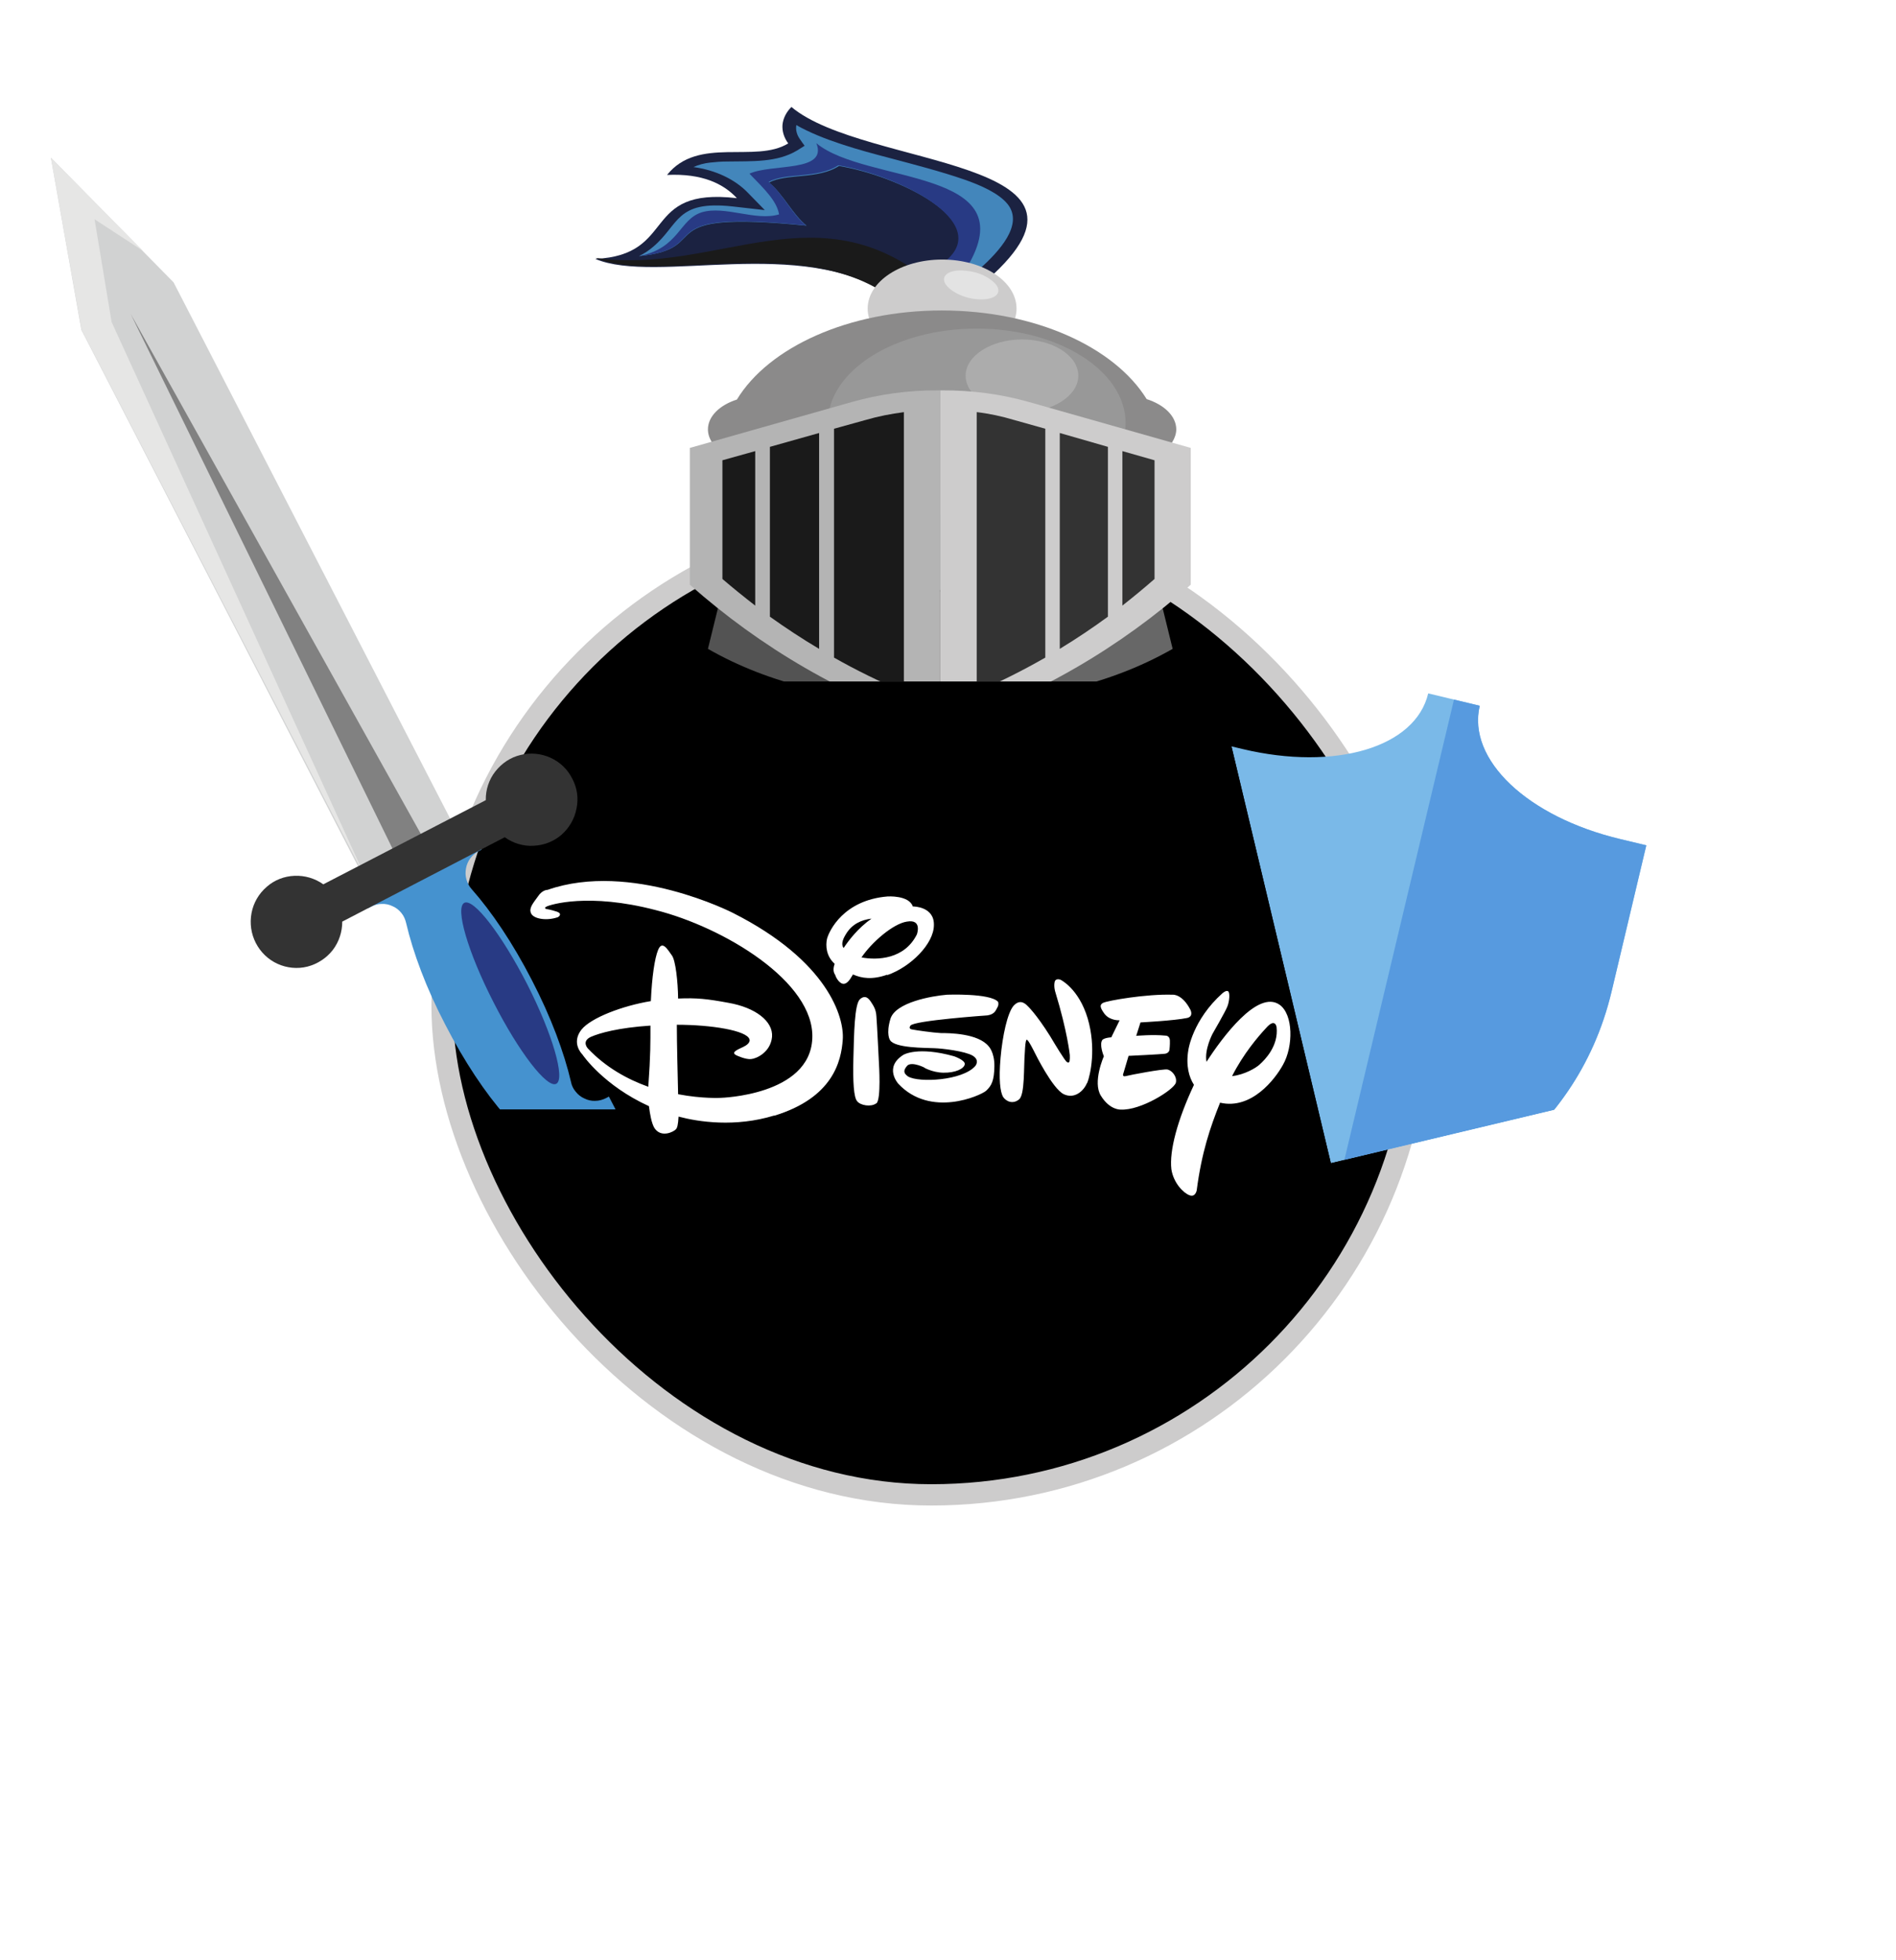 <svg width="89.024" height="91.964" viewBox="0 0 89.024 91.964" fill="none" xmlns="http://www.w3.org/2000/svg" xmlns:xlink="http://www.w3.org/1999/xlink">
	<desc>
			Created with Pixso.
	</desc>
	<defs>
		<clipPath id="clip187_13952">
			<rect id="disney" rx="22.968" width="45.937" height="45.937" transform="translate(20.757 24.215)" fill="white" fill-opacity="0"/>
		</clipPath>
		<filter id="filter_187_13955_dd" x="51.095" y="28.543" width="30.213" height="34.859" filterUnits="userSpaceOnUse" color-interpolation-filters="sRGB">
			<feFlood flood-opacity="0" result="BackgroundImageFix"/>
			<feColorMatrix in="SourceAlpha" type="matrix" values="0 0 0 0 0 0 0 0 0 0 0 0 0 0 0 0 0 0 127 0" result="hardAlpha"/>
			<feOffset dx="-4" dy="4"/>
			<feGaussianBlur stdDeviation="1.333"/>
			<feComposite in2="hardAlpha" operator="out" k2="-1" k3="1"/>
			<feColorMatrix type="matrix" values="0 0 0 0 0 0 0 0 0 0 0 0 0 0 0 0 0 0 0.25 0"/>
			<feBlend mode="normal" in2="BackgroundImageFix" result="effect_dropShadow_1"/>
			<feBlend mode="normal" in="SourceGraphic" in2="effect_dropShadow_1" result="shape"/>
		</filter>
		<filter id="filter_187_13956_dd" x="57.94" y="28.832" width="23.368" height="34.57" filterUnits="userSpaceOnUse" color-interpolation-filters="sRGB">
			<feFlood flood-opacity="0" result="BackgroundImageFix"/>
			<feColorMatrix in="SourceAlpha" type="matrix" values="0 0 0 0 0 0 0 0 0 0 0 0 0 0 0 0 0 0 127 0" result="hardAlpha"/>
			<feOffset dx="-4" dy="4"/>
			<feGaussianBlur stdDeviation="1.333"/>
			<feComposite in2="hardAlpha" operator="out" k2="-1" k3="1"/>
			<feColorMatrix type="matrix" values="0 0 0 0 0 0 0 0 0 0 0 0 0 0 0 0 0 0 0.25 0"/>
			<feBlend mode="normal" in2="BackgroundImageFix" result="effect_dropShadow_1"/>
			<feBlend mode="normal" in="SourceGraphic" in2="effect_dropShadow_1" result="shape"/>
		</filter>
		<clipPath id="clip187_13954">
			<rect id="shield-antivirus-svgrepo-com 1" width="35.826" height="35.826" transform="translate(54.176 19.739) rotate(-13.417)" fill="white" fill-opacity="0"/>
		</clipPath>
		<filter id="filter_187_13959_dd" x="17.959" y="-4.977" width="47.959" height="49.153" filterUnits="userSpaceOnUse" color-interpolation-filters="sRGB">
			<feFlood flood-opacity="0" result="BackgroundImageFix"/>
			<feColorMatrix in="SourceAlpha" type="matrix" values="0 0 0 0 0 0 0 0 0 0 0 0 0 0 0 0 0 0 127 0" result="hardAlpha"/>
			<feOffset dx="0" dy="4"/>
			<feGaussianBlur stdDeviation="3.333"/>
			<feComposite in2="hardAlpha" operator="out" k2="-1" k3="1"/>
			<feColorMatrix type="matrix" values="0 0 0 0 0 0 0 0 0 0 0 0 0 0 0 0 0 0 0.5 0"/>
			<feBlend mode="normal" in2="BackgroundImageFix" result="effect_dropShadow_1"/>
			<feBlend mode="normal" in="SourceGraphic" in2="effect_dropShadow_1" result="shape"/>
		</filter>
		<clipPath id="clip187_13957">
			<rect id="helmet_red" width="30.687" height="31.986" transform="matrix(-1 0 0 1 56.771 0)" fill="white" fill-opacity="0"/>
		</clipPath>
		<filter id="filter_187_13977_dd" x="-7.601" y="-2.59" width="46.766" height="67.906" filterUnits="userSpaceOnUse" color-interpolation-filters="sRGB">
			<feFlood flood-opacity="0" result="BackgroundImageFix"/>
			<feColorMatrix in="SourceAlpha" type="matrix" values="0 0 0 0 0 0 0 0 0 0 0 0 0 0 0 0 0 0 127 0" result="hardAlpha"/>
			<feOffset dx="0" dy="4"/>
			<feGaussianBlur stdDeviation="3.333"/>
			<feComposite in2="hardAlpha" operator="out" k2="-1" k3="1"/>
			<feColorMatrix type="matrix" values="0 0 0 0 0 0 0 0 0 0 0 0 0 0 0 0 0 0 0.5 0"/>
			<feBlend mode="normal" in2="BackgroundImageFix" result="effect_dropShadow_1"/>
			<feBlend mode="normal" in="SourceGraphic" in2="effect_dropShadow_1" result="shape"/>
		</filter>
		<clipPath id="clip187_13975">
			<rect id="sword_red" width="28.994" height="52.066" transform="matrix(-1 0 0 1 28.994 0)" fill="white" fill-opacity="0"/>
		</clipPath>
		<filter id="filter_187_13984_dd" x="10.378" y="75.692" width="71.413" height="16.272" filterUnits="userSpaceOnUse" color-interpolation-filters="sRGB">
			<feFlood flood-opacity="0" result="BackgroundImageFix"/>
			<feColorMatrix in="SourceAlpha" type="matrix" values="0 0 0 0 0 0 0 0 0 0 0 0 0 0 0 0 0 0 127 0" result="hardAlpha"/>
			<feOffset dx="0" dy="2"/>
			<feGaussianBlur stdDeviation="0.667"/>
			<feComposite in2="hardAlpha" operator="out" k2="-1" k3="1"/>
			<feColorMatrix type="matrix" values="0 0 0 0 0 0 0 0 0 0 0 0 0 0 0 0 0 0 0.5 0"/>
			<feBlend mode="normal" in2="BackgroundImageFix" result="effect_dropShadow_1"/>
			<feBlend mode="normal" in="SourceGraphic" in2="effect_dropShadow_1" result="shape"/>
		</filter>
	</defs>
	<rect id="disney" rx="22.968" width="45.937" height="45.937" transform="translate(20.757 24.215)" fill="#000000" fill-opacity="1"/>
	<g clip-path="url(#clip187_13952)">
		<path id="disney" d="M55.75 47.77C55.14 47.9 53.55 47.98 53.55 47.98L53.35 48.61C53.35 48.61 54.14 48.54 54.72 48.6C54.72 48.6 54.91 48.59 54.93 48.81C54.94 49.03 54.91 49.27 54.91 49.27C54.91 49.27 54.9 49.41 54.71 49.45C54.48 49.48 52.99 49.55 52.99 49.55L52.75 50.36C52.75 50.36 52.66 50.55 52.86 50.5C53.04 50.45 54.61 50.15 54.82 50.19C55.04 50.24 55.28 50.54 55.21 50.81C55.13 51.13 53.56 52.13 52.61 52.07C52.61 52.07 52.11 52.1 51.69 51.42C51.29 50.78 51.83 49.57 51.83 49.57C51.83 49.57 51.59 49 51.77 48.79C51.77 48.79 51.87 48.7 52.18 48.68L52.57 47.88C52.57 47.88 52.13 47.91 51.87 47.59C51.64 47.28 51.62 47.15 51.8 47.06C52 46.96 53.81 46.64 55.06 46.68C55.06 46.68 55.5 46.63 55.89 47.38C55.89 47.38 56.06 47.69 55.75 47.77L55.75 47.77ZM51.04 50.82C50.89 51.19 50.46 51.59 49.95 51.35C49.42 51.1 48.59 49.41 48.59 49.41C48.59 49.41 48.28 48.78 48.22 48.8C48.22 48.8 48.15 48.68 48.12 49.37C48.06 50.06 48.13 51.39 47.84 51.6C47.58 51.81 47.27 51.72 47.1 51.48C46.96 51.24 46.89 50.65 46.98 49.64C47.07 48.62 47.3 47.54 47.59 47.2C47.9 46.86 48.15 47.11 48.24 47.2C48.24 47.2 48.64 47.56 49.31 48.63L49.43 48.83C49.43 48.83 50.03 49.84 50.1 49.84C50.1 49.84 50.15 49.89 50.19 49.85C50.25 49.83 50.23 49.5 50.23 49.5C50.23 49.5 50.12 48.41 49.55 46.55C49.55 46.55 49.47 46.31 49.52 46.08C49.57 45.88 49.8 45.98 49.8 45.98C49.8 45.98 50.65 46.39 51.07 47.79C51.48 49.18 51.2 50.44 51.05 50.82L51.04 50.82ZM46.85 47.24C46.76 47.39 46.73 47.59 46.37 47.65C46.37 47.65 42.92 47.89 42.75 48.13C42.75 48.13 42.63 48.28 42.82 48.31C43.02 48.35 43.8 48.46 44.17 48.48C44.57 48.48 45.92 48.49 46.42 49.1C46.42 49.1 46.7 49.38 46.69 50.04C46.68 50.71 46.56 50.95 46.3 51.19C46.03 51.42 43.69 52.47 42.18 50.86C42.18 50.86 41.48 50.09 42.42 49.5C42.42 49.5 43.09 49.09 44.8 49.57C44.8 49.57 45.32 49.75 45.3 49.94C45.27 50.15 44.87 50.35 44.29 50.34C43.74 50.33 43.32 50.06 43.41 50.11C43.48 50.13 42.8 49.78 42.59 50.02C42.39 50.25 42.44 50.38 42.64 50.52C43.16 50.82 45.19 50.71 45.79 50.03C45.79 50.03 46.03 49.76 45.67 49.54C45.31 49.33 44.25 49.2 43.85 49.19C43.46 49.17 42.01 49.19 41.79 48.81C41.79 48.81 41.59 48.54 41.81 47.81C42.05 47.04 43.74 46.74 44.47 46.68C44.47 46.68 46.48 46.6 46.86 47.01C46.86 47.01 46.91 47.1 46.85 47.24L46.85 47.24ZM41.14 51.78C40.9 51.96 40.39 51.88 40.24 51.67C40.09 51.49 40.04 50.78 40.07 49.66C40.1 48.52 40.12 47.12 40.38 46.89C40.63 46.67 40.79 46.86 40.89 47.01C40.99 47.17 41.13 47.34 41.15 47.69C41.18 48.05 41.27 49.91 41.27 49.91C41.27 49.91 41.38 51.6 41.15 51.78L41.14 51.78ZM41.66 45.74C40.95 45.99 40.46 45.91 40.05 45.73C39.87 46.05 39.76 46.15 39.63 46.17C39.42 46.19 39.24 45.86 39.22 45.76C39.17 45.68 39.08 45.54 39.19 45.23C38.79 44.87 38.76 44.38 38.83 44.06C38.93 43.68 39.61 42.24 41.67 42.07C41.67 42.07 42.68 42 42.86 42.54L42.89 42.54C42.89 42.54 43.87 42.54 43.85 43.41C43.85 44.29 42.76 45.38 41.66 45.76L41.66 45.74ZM42.58 43.25C41.93 43.35 40.93 44.22 40.45 44.93C41.19 45.07 42.47 45.02 43.05 43.85C43.05 43.85 43.32 43.12 42.58 43.25ZM39.73 43.82C39.52 44.15 39.51 44.35 39.61 44.49C39.85 44.13 40.28 43.56 40.92 43.11C40.43 43.17 40.01 43.37 39.73 43.82ZM57.29 51.74C56.82 52.91 56.42 54.09 56.19 55.86C56.19 55.86 56.13 56.2 55.85 56.09C55.57 55.99 55.1 55.52 55 54.87C54.9 54.01 55.28 52.57 56.06 50.91C55.83 50.55 55.67 50.01 55.8 49.26C55.8 49.26 56 47.86 57.4 46.61C57.4 46.61 57.56 46.47 57.65 46.51C57.77 46.56 57.72 47.01 57.63 47.23C57.55 47.45 56.93 48.52 56.93 48.52C56.93 48.52 56.54 49.26 56.65 49.83C57.38 48.7 59.05 46.43 60.08 47.15C60.73 47.61 60.73 49.11 60.24 49.97C59.86 50.66 58.76 52.08 57.3 51.75L57.29 51.74ZM59.45 48.24C59.07 48.65 58.39 49.44 57.85 50.5C58.42 50.44 58.97 50.12 59.14 49.96C59.41 49.72 60.04 49.07 59.94 48.2C59.94 48.2 59.88 47.75 59.45 48.24ZM36.35 52.35C34.52 52.91 32.8 52.65 31.86 52.4C31.84 52.78 31.8 52.94 31.73 53C31.66 53.09 31.06 53.43 30.73 52.94C30.59 52.71 30.52 52.29 30.47 51.91C28.36 50.95 27.38 49.54 27.35 49.49C27.3 49.44 26.82 48.94 27.3 48.32C27.75 47.76 29.23 47.2 30.56 46.98C30.61 45.84 30.74 44.97 30.9 44.58C31.09 44.12 31.33 44.53 31.55 44.84C31.72 45.07 31.83 46.06 31.84 46.86C32.71 46.82 33.23 46.88 34.2 47.06C35.47 47.28 36.31 47.93 36.25 48.66C36.18 49.38 35.52 49.68 35.27 49.7C35.01 49.73 34.59 49.53 34.59 49.53C34.31 49.4 34.57 49.28 34.9 49.13C35.28 48.95 35.19 48.77 35.19 48.77C35.06 48.36 33.41 48.09 31.78 48.09C31.78 48.99 31.82 50.48 31.84 51.35C32.99 51.57 33.84 51.52 33.84 51.52C33.84 51.52 38.02 51.41 38.14 48.74C38.27 46.07 33.96 43.51 30.79 42.71C27.62 41.88 25.83 42.46 25.67 42.54C25.5 42.62 25.66 42.66 25.66 42.66C25.66 42.66 25.83 42.68 26.14 42.78C26.45 42.89 26.2 43.04 26.2 43.04C25.66 43.23 25.06 43.12 24.94 42.87C24.82 42.63 25.01 42.41 25.25 42.08C25.46 41.75 25.71 41.76 25.71 41.76C29.63 40.39 34.41 42.84 34.41 42.84C38.89 45.1 39.65 47.76 39.57 48.79C39.5 49.8 39.11 51.52 36.35 52.36L36.35 52.35ZM27.74 48.66C27.29 48.87 27.6 49.2 27.6 49.2C28.44 50.09 29.46 50.65 30.44 51C30.55 49.46 30.54 48.91 30.54 48.13C29.03 48.23 28.15 48.48 27.74 48.66Z" fill="#FFFFFF" fill-opacity="1" fill-rule="nonzero"/>
	</g>
	<rect id="disney" rx="22.968" width="45.937" height="45.937" transform="translate(20.757 24.215)" stroke="#CDCCCC" stroke-opacity="1" stroke-width="1"/>
	<rect id="shield-antivirus-svgrepo-com 1" width="35.826" height="35.826" transform="translate(54.176 19.739) rotate(-13.417)" fill="#FFFFFF" fill-opacity="0"/>
	<g clip-path="url(#clip187_13954)">
		<g filter="url(#filter_187_13955_dd)">
			<path id="Vector" d="M65.94 55.4L65.32 54.61C61.96 50.29 57.77 44.92 59.49 37.72L61.13 30.86L62.34 31.15C66.71 32.19 70.46 31.07 71.06 28.54L73.48 29.12C72.88 31.65 75.72 34.34 80.09 35.38L81.3 35.67L79.67 42.53C77.95 49.73 71.79 52.64 66.84 54.97L65.94 55.4Z" fill="#7AB9E8" fill-opacity="1" fill-rule="nonzero"/>
		</g>
		<g filter="url(#filter_187_13956_dd)">
			<path id="Vector" d="M80.09 35.38C75.72 34.34 72.88 31.65 73.48 29.12L72.27 28.83L65.94 55.4L65.94 55.4L66.84 54.97C71.79 52.64 77.95 49.73 79.67 42.53L81.3 35.67L80.09 35.38Z" fill="#579ADF" fill-opacity="1" fill-rule="nonzero"/>
		</g>
	</g>
	<rect id="helmet_red" width="30.687" height="31.986" transform="matrix(-1 0 0 1 56.771 0)" fill="#FFFFFF" fill-opacity="0"/>
	<g clip-path="url(#clip187_13957)">
		<g filter="url(#filter_187_13959_dd)">
			<path id="Vector" d="M34.17 22.67C33.86 23.93 33.55 25.19 33.24 26.45C36.07 28.07 39.65 28.98 44.15 28.98L44.15 23.77L34.17 22.67Z" fill="#535353" fill-opacity="1" fill-rule="evenodd"/>
			<path id="Vector" d="M54.13 22.67C54.44 23.93 54.75 25.19 55.06 26.45C52.22 28.07 48.65 28.98 44.15 28.98L44.15 23.77L54.13 22.67Z" fill="#676767" fill-opacity="1" fill-rule="evenodd"/>
			<path id="Vector" d="M46.38 9.11C52.86 3.38 40.61 3.92 37.16 1.02C36.92 1.26 36.77 1.55 36.74 1.86C36.72 2.16 36.81 2.46 37.01 2.73C35.47 3.68 32.78 2.38 31.32 4.21C32.98 4.13 33.98 4.63 34.6 5.3C30.06 4.77 31.83 7.97 27.95 8.15C30.84 9.37 37.63 7.02 41.83 9.88C43.73 9.83 44.49 9.16 46.38 9.11Z" fill="#1B2241" fill-opacity="1" fill-rule="evenodd"/>
			<path id="Vector" d="M27.96 8.1C30.82 9.36 37.56 6.95 41.72 9.88C42.5 9.85 43.26 9.72 43.98 9.49C38.53 4.67 33.69 8.95 27.95 8.1L27.96 8.1Z" fill="#1A1A1A" fill-opacity="1" fill-rule="evenodd"/>
			<path id="Vector" d="M46 8.62C45.26 8.68 44.52 8.81 43.82 9.02L43.77 9.03C44.02 8.76 44.26 8.49 44.49 8.21C46.64 6.39 42.13 4.23 39.39 3.79C38.41 4.43 36.89 4.13 36.11 4.57C36.78 5.11 37.2 6.05 37.87 6.59C30.19 5.82 33.69 7.66 30 8.02C30.25 7.9 30.47 7.75 30.67 7.58C31.91 6.53 31.72 5.39 34.41 5.69L35.91 5.86C35.65 5.59 35.38 5.32 35.11 5.04C34.5 4.41 33.59 3.98 32.56 3.84C32.8 3.73 33.07 3.66 33.34 3.63C33.61 3.6 33.87 3.58 34.14 3.58C35.34 3.56 36.48 3.63 37.43 3.06L37.78 2.84C37.71 2.75 37.64 2.65 37.58 2.56C37.42 2.35 37.35 2.11 37.39 1.87C38.62 2.57 40.33 3.04 41.79 3.42C42.95 3.73 44.16 4.04 45.26 4.42C46.04 4.69 46.91 5.07 47.32 5.59C48.07 6.55 46.91 7.8 46 8.62Z" fill="#4386BB" fill-opacity="1" fill-rule="evenodd"/>
			<path id="Vector" d="M44.92 8.75C44.54 8.82 44.15 8.91 43.78 9.02L43.73 9.03C43.97 8.76 44.21 8.48 44.44 8.21C46.58 6.37 42.08 4.2 39.36 3.76C38.38 4.4 36.86 4.09 36.09 4.54C36.76 5.09 37.17 6.03 37.84 6.58C30.19 5.8 33.67 7.66 30 8.02C31.91 7.64 31.88 6.29 32.96 5.96C34.05 5.64 35.49 6.39 36.58 6.06C36.47 5.44 35.95 4.93 35.19 4.15C36.24 3.67 38.88 4.1 38.33 2.72C40.68 4.67 48.26 3.86 45.38 8.58L44.92 8.75Z" fill="#283A84" fill-opacity="1" fill-rule="evenodd"/>
			<path id="Vector" d="M40.74 10.48C40.74 11.75 42.31 12.78 44.24 12.78C46.17 12.78 47.73 11.75 47.73 10.48C47.73 9.21 46.17 8.18 44.24 8.18C42.31 8.18 40.74 9.21 40.74 10.48Z" fill="#CDCCCC" fill-opacity="1" fill-rule="evenodd"/>
			<path id="Vector" d="M44.22 10.57C39.84 10.57 36.09 12.3 34.6 14.75C33.79 15.01 33.24 15.54 33.24 16.15C33.24 16.35 33.3 16.55 33.42 16.74C33.53 16.92 33.7 17.08 33.9 17.22C33.98 20.8 38.57 23.69 44.22 23.69C49.87 23.69 54.45 20.81 54.53 17.23C54.75 17.1 54.92 16.93 55.04 16.75C55.16 16.56 55.23 16.35 55.23 16.15C55.23 15.53 54.66 14.99 53.84 14.73C52.33 12.29 48.6 10.57 44.22 10.57Z" fill="#8B8A8A" fill-opacity="1" fill-rule="evenodd"/>
			<path id="Vector" d="M45.86 20.28C42 20.28 38.87 18.3 38.87 15.85C38.87 13.4 42.01 11.42 45.86 11.42C49.7 11.42 52.85 13.4 52.85 15.85C52.85 18.3 49.71 20.28 45.86 20.28Z" fill="#989898" fill-opacity="1" fill-rule="evenodd"/>
			<path id="Vector" d="M47.99 15.34C46.53 15.34 45.34 14.57 45.34 13.63C45.34 12.7 46.53 11.93 47.99 11.93C49.44 11.93 50.63 12.69 50.63 13.63C50.63 14.57 49.43 15.34 47.99 15.34Z" fill="#ACACAC" fill-opacity="1" fill-rule="evenodd"/>
			<path id="Vector" d="M44.15 14.32L44.25 14.32C45.64 14.31 47.03 14.5 48.33 14.87L55.91 17.02L55.91 23.44C52.6 26.37 48.73 28.67 44.15 30.17L44.15 14.32Z" fill="#CDCCCC" fill-opacity="1" fill-rule="evenodd"/>
			<path id="Vector" d="M45.86 15.34C46.46 15.41 47.05 15.54 47.62 15.71L49.08 16.12L49.08 26.86C48.05 27.45 46.98 27.99 45.86 28.47L45.86 15.34L45.86 15.34ZM49.76 16.32L52.02 16.97L52.02 24.94C51.31 25.46 50.55 25.97 49.76 26.45L49.76 16.32ZM52.7 17.17L54.21 17.6L54.21 23.17C53.73 23.59 53.22 24.01 52.7 24.42L52.7 17.17Z" fill="#333333" fill-opacity="1" fill-rule="evenodd"/>
			<path id="Vector" d="M44.15 14.32L44.05 14.32C42.66 14.31 41.28 14.5 39.98 14.87L32.39 17.02L32.39 23.44C35.71 26.37 39.57 28.67 44.15 30.17L44.15 14.32Z" fill="#B4B4B4" fill-opacity="1" fill-rule="evenodd"/>
			<path id="Vector" d="M42.45 15.34C41.83 15.42 41.22 15.54 40.64 15.71L39.16 16.12L39.16 26.86C40.2 27.45 41.3 27.99 42.44 28.47L42.44 15.34L42.45 15.34ZM38.46 16.32L36.15 16.97L36.15 24.94C36.88 25.46 37.65 25.97 38.46 26.45L38.46 16.32ZM35.46 17.17L33.92 17.6L33.92 23.17C34.41 23.59 34.93 24.01 35.46 24.42L35.46 17.17Z" fill="#1A1A1A" fill-opacity="1" fill-rule="evenodd"/>
			<path id="Vector" d="M45.12 8.69C44.46 8.69 44.15 9 44.42 9.37C44.58 9.57 44.83 9.74 45.12 9.86C45.41 9.98 45.74 10.05 46.08 10.05C46.74 10.05 47.05 9.75 46.78 9.37C46.61 9.17 46.37 9 46.08 8.88C45.79 8.76 45.46 8.7 45.12 8.69Z" fill="#E3E3E3" fill-opacity="1" fill-rule="evenodd"/>
		</g>
	</g>
	<rect id="sword_red" width="28.994" height="52.066" transform="matrix(-1 0 0 1 28.994 0)" fill="#FFFFFF" fill-opacity="0"/>
	<g clip-path="url(#clip187_13975)">
		<g filter="url(#filter_187_13977_dd)">
			<path id="Vector" d="M28.59 47.46L28.46 47.53C28.3 47.61 28.13 47.66 27.95 47.66C27.78 47.67 27.6 47.63 27.44 47.55C27.28 47.48 27.14 47.37 27.03 47.23C26.92 47.1 26.84 46.94 26.81 46.77C26.49 45.4 25.87 43.72 24.97 41.99C24.08 40.26 23.08 38.78 22.15 37.73C22.03 37.6 21.95 37.44 21.9 37.27C21.85 37.1 21.85 36.93 21.88 36.75C21.91 36.58 21.98 36.42 22.08 36.28C22.19 36.14 22.32 36.02 22.48 35.94L22.62 35.87L22.05 34.77L19.38 36.15L16.71 37.52L17.28 38.62L17.42 38.55C17.58 38.47 17.75 38.42 17.92 38.42C18.1 38.41 18.28 38.45 18.44 38.53C18.6 38.6 18.74 38.71 18.85 38.85C18.96 38.98 19.03 39.15 19.07 39.32C19.39 40.69 20.01 42.37 20.91 44.09C21.8 45.82 22.8 47.31 23.73 48.36C23.85 48.49 23.93 48.64 23.98 48.81C24.03 48.98 24.04 49.16 24 49.33C23.97 49.5 23.9 49.66 23.8 49.81C23.69 49.95 23.56 50.06 23.4 50.14L23.26 50.21L23.83 51.31L26.5 49.94L29.16 48.56L28.59 47.46Z" fill="#4592CF" fill-opacity="1" fill-rule="evenodd"/>
			<path id="Vector" d="M21.8 38.37C21.36 38.6 21.97 40.69 23.17 43.03C24.36 45.37 25.69 47.09 26.12 46.86C26.55 46.63 25.95 44.54 24.76 42.2C23.56 39.86 22.24 38.14 21.8 38.37Z" fill="#283A84" fill-opacity="1" fill-rule="evenodd"/>
			<path id="Vector" d="M2.39 3.4L3.82 11.48L17.16 37.33L21.49 35.1L8.15 9.25L2.39 3.4Z" fill="#D1D2D2" fill-opacity="1" fill-rule="evenodd"/>
			<path id="Vector" d="M6.71 7.77L4.44 6.29L5.24 11.11L17.23 37.33L3.83 11.48L2.39 3.4L6.71 7.77Z" fill="#E6E6E5" fill-opacity="1" fill-rule="evenodd"/>
			<path id="Vector" d="M6.14 10.74L12.45 23.61L18.75 36.48L19.44 36.13L20.12 35.78L13.13 23.26L6.14 10.74Z" fill="#818181" fill-opacity="1" fill-rule="evenodd"/>
			<path id="Vector" d="M22.81 33.55L15.18 37.5C14.79 37.22 14.31 37.08 13.83 37.1C13.34 37.12 12.88 37.3 12.52 37.62C12.15 37.94 11.9 38.37 11.81 38.85C11.72 39.33 11.79 39.82 12.01 40.25C12.23 40.68 12.59 41.03 13.03 41.23C13.47 41.43 13.97 41.48 14.44 41.36C14.9 41.24 15.32 40.97 15.62 40.59C15.92 40.2 16.07 39.73 16.07 39.25L23.7 35.29C24.09 35.57 24.57 35.72 25.05 35.69C25.54 35.67 26 35.49 26.37 35.17C26.73 34.85 26.98 34.42 27.07 33.94C27.17 33.46 27.1 32.97 26.87 32.54C26.65 32.1 26.29 31.76 25.85 31.56C25.41 31.36 24.91 31.31 24.44 31.43C23.97 31.54 23.56 31.82 23.26 32.2C22.96 32.58 22.8 33.06 22.81 33.55Z" fill="#333333" fill-opacity="1" fill-rule="evenodd"/>
		</g>
	</g>
	<g filter="url(#filter_187_13984_dd)">
		<path id="Disney (DIS)" d="M55.82 86.59C54.78 85.08 54.2 83.29 54.2 81.14C54.2 78.99 54.78 77.2 55.82 75.69L56.71 75.69C55.89 76.81 55.24 79.11 55.24 81.14C55.24 83.17 55.89 85.47 56.71 86.59L55.82 86.59ZM78.17 75.69C79.21 77.2 79.79 78.99 79.79 81.14C79.79 83.29 79.21 85.08 78.17 86.59L77.28 86.59C78.1 85.47 78.75 83.17 78.75 81.14C78.75 79.11 78.1 76.81 77.28 75.69L78.17 75.69ZM22.09 77.19C22.09 77.56 21.77 77.87 21.37 77.87C20.98 77.87 20.66 77.56 20.66 77.19C20.66 76.81 20.98 76.5 21.37 76.5C21.77 76.5 22.09 76.81 22.09 77.19ZM75.92 78.96L74.9 78.96C74.79 78.1 73.99 77.59 72.94 77.59C71.78 77.59 71.01 78.21 71.01 79.04C71.01 79.98 72.05 80.32 72.7 80.49L73.58 80.73C74.49 80.97 76.04 81.5 76.04 83.13C76.04 84.55 74.9 85.66 72.88 85.66C71.01 85.66 69.85 84.69 69.75 83.25L70.84 83.25C70.92 84.24 71.84 84.7 72.88 84.7C74.09 84.7 75.02 84.07 75.02 83.12C75.02 82.25 74.2 81.92 73.28 81.67L72.2 81.36C70.84 80.97 69.99 80.27 69.99 79.09C69.99 77.63 71.3 76.66 72.97 76.66C74.66 76.66 75.87 77.64 75.92 78.96ZM19.23 81.12C19.23 83.85 17.73 85.5 15.07 85.5L12.37 85.5L12.37 76.78L15.19 76.78C17.73 76.78 19.23 78.41 19.23 81.12ZM65.18 81.12C65.18 83.85 63.68 85.5 61.02 85.5L58.33 85.5L58.33 76.78L61.14 76.78C63.68 76.78 65.18 78.41 65.18 81.12ZM66.95 76.78L68.01 76.78L68.01 85.5L66.95 85.5L66.95 76.78ZM13.43 77.71L13.43 84.57L15 84.57C17.16 84.57 18.2 83.25 18.2 81.12C18.2 79.01 17.16 77.71 15.12 77.71L13.43 77.71ZM59.38 77.71L59.38 84.57L60.95 84.57C63.12 84.57 64.16 83.25 64.16 81.12C64.16 79.01 63.12 77.71 61.07 77.71L59.38 77.71ZM26.02 78.87C27.32 78.87 28.03 79.5 28.34 80.42L27.44 80.68C27.27 80.23 26.9 79.74 26.02 79.74C25.22 79.74 24.63 80.15 24.63 80.71C24.63 81.22 24.98 81.48 25.75 81.67L26.72 81.91C27.89 82.19 28.46 82.77 28.46 83.68C28.46 84.81 27.43 85.64 25.91 85.64C24.57 85.64 23.65 85.05 23.42 83.94L24.37 83.7C24.55 84.4 25.07 84.75 25.89 84.75C26.83 84.75 27.42 84.29 27.42 83.73C27.42 83.28 27.11 82.96 26.45 82.81L25.36 82.55C24.16 82.27 23.62 81.67 23.62 80.77C23.62 79.66 24.64 78.87 26.02 78.87ZM32.66 79.78C31.69 79.78 30.98 80.42 30.98 81.57L30.98 85.5L29.98 85.5L29.98 78.96L30.95 78.96L30.95 79.98L31.04 79.98C31.35 79.32 31.96 78.87 32.95 78.87C34.27 78.87 35.16 79.67 35.16 81.34L35.16 85.5L34.16 85.5L34.16 81.41C34.16 80.39 33.59 79.78 32.66 79.78ZM42.36 83.99C42.05 84.98 41.08 85.64 39.75 85.64C37.86 85.64 36.7 84.29 36.7 82.28C36.7 80.27 37.87 78.87 39.65 78.87C41.01 78.87 42.46 79.71 42.46 82.15L42.46 82.57L37.71 82.57C37.75 83.97 38.57 84.74 39.75 84.74C40.54 84.74 41.13 84.4 41.38 83.71L42.36 83.99ZM21.87 85.5L20.86 85.5L20.86 78.96L21.87 78.96L21.87 85.5ZM46.36 86.46C45.98 87.48 45.34 87.96 44.43 87.96C44.09 87.96 43.8 87.89 43.7 87.84L43.96 86.95C44.69 87.14 45.14 87.05 45.51 86.05L45.7 85.54L43.28 78.96L44.37 78.96L46.17 84.17L46.24 84.17L48.05 78.96L49.14 78.96L46.36 86.46ZM39.65 79.78C38.49 79.78 37.77 80.68 37.71 81.7L41.44 81.7C41.44 80.59 40.74 79.78 39.65 79.78Z" fill="#FFFFFF" fill-opacity="1" fill-rule="evenodd"/>
	</g>
</svg>

